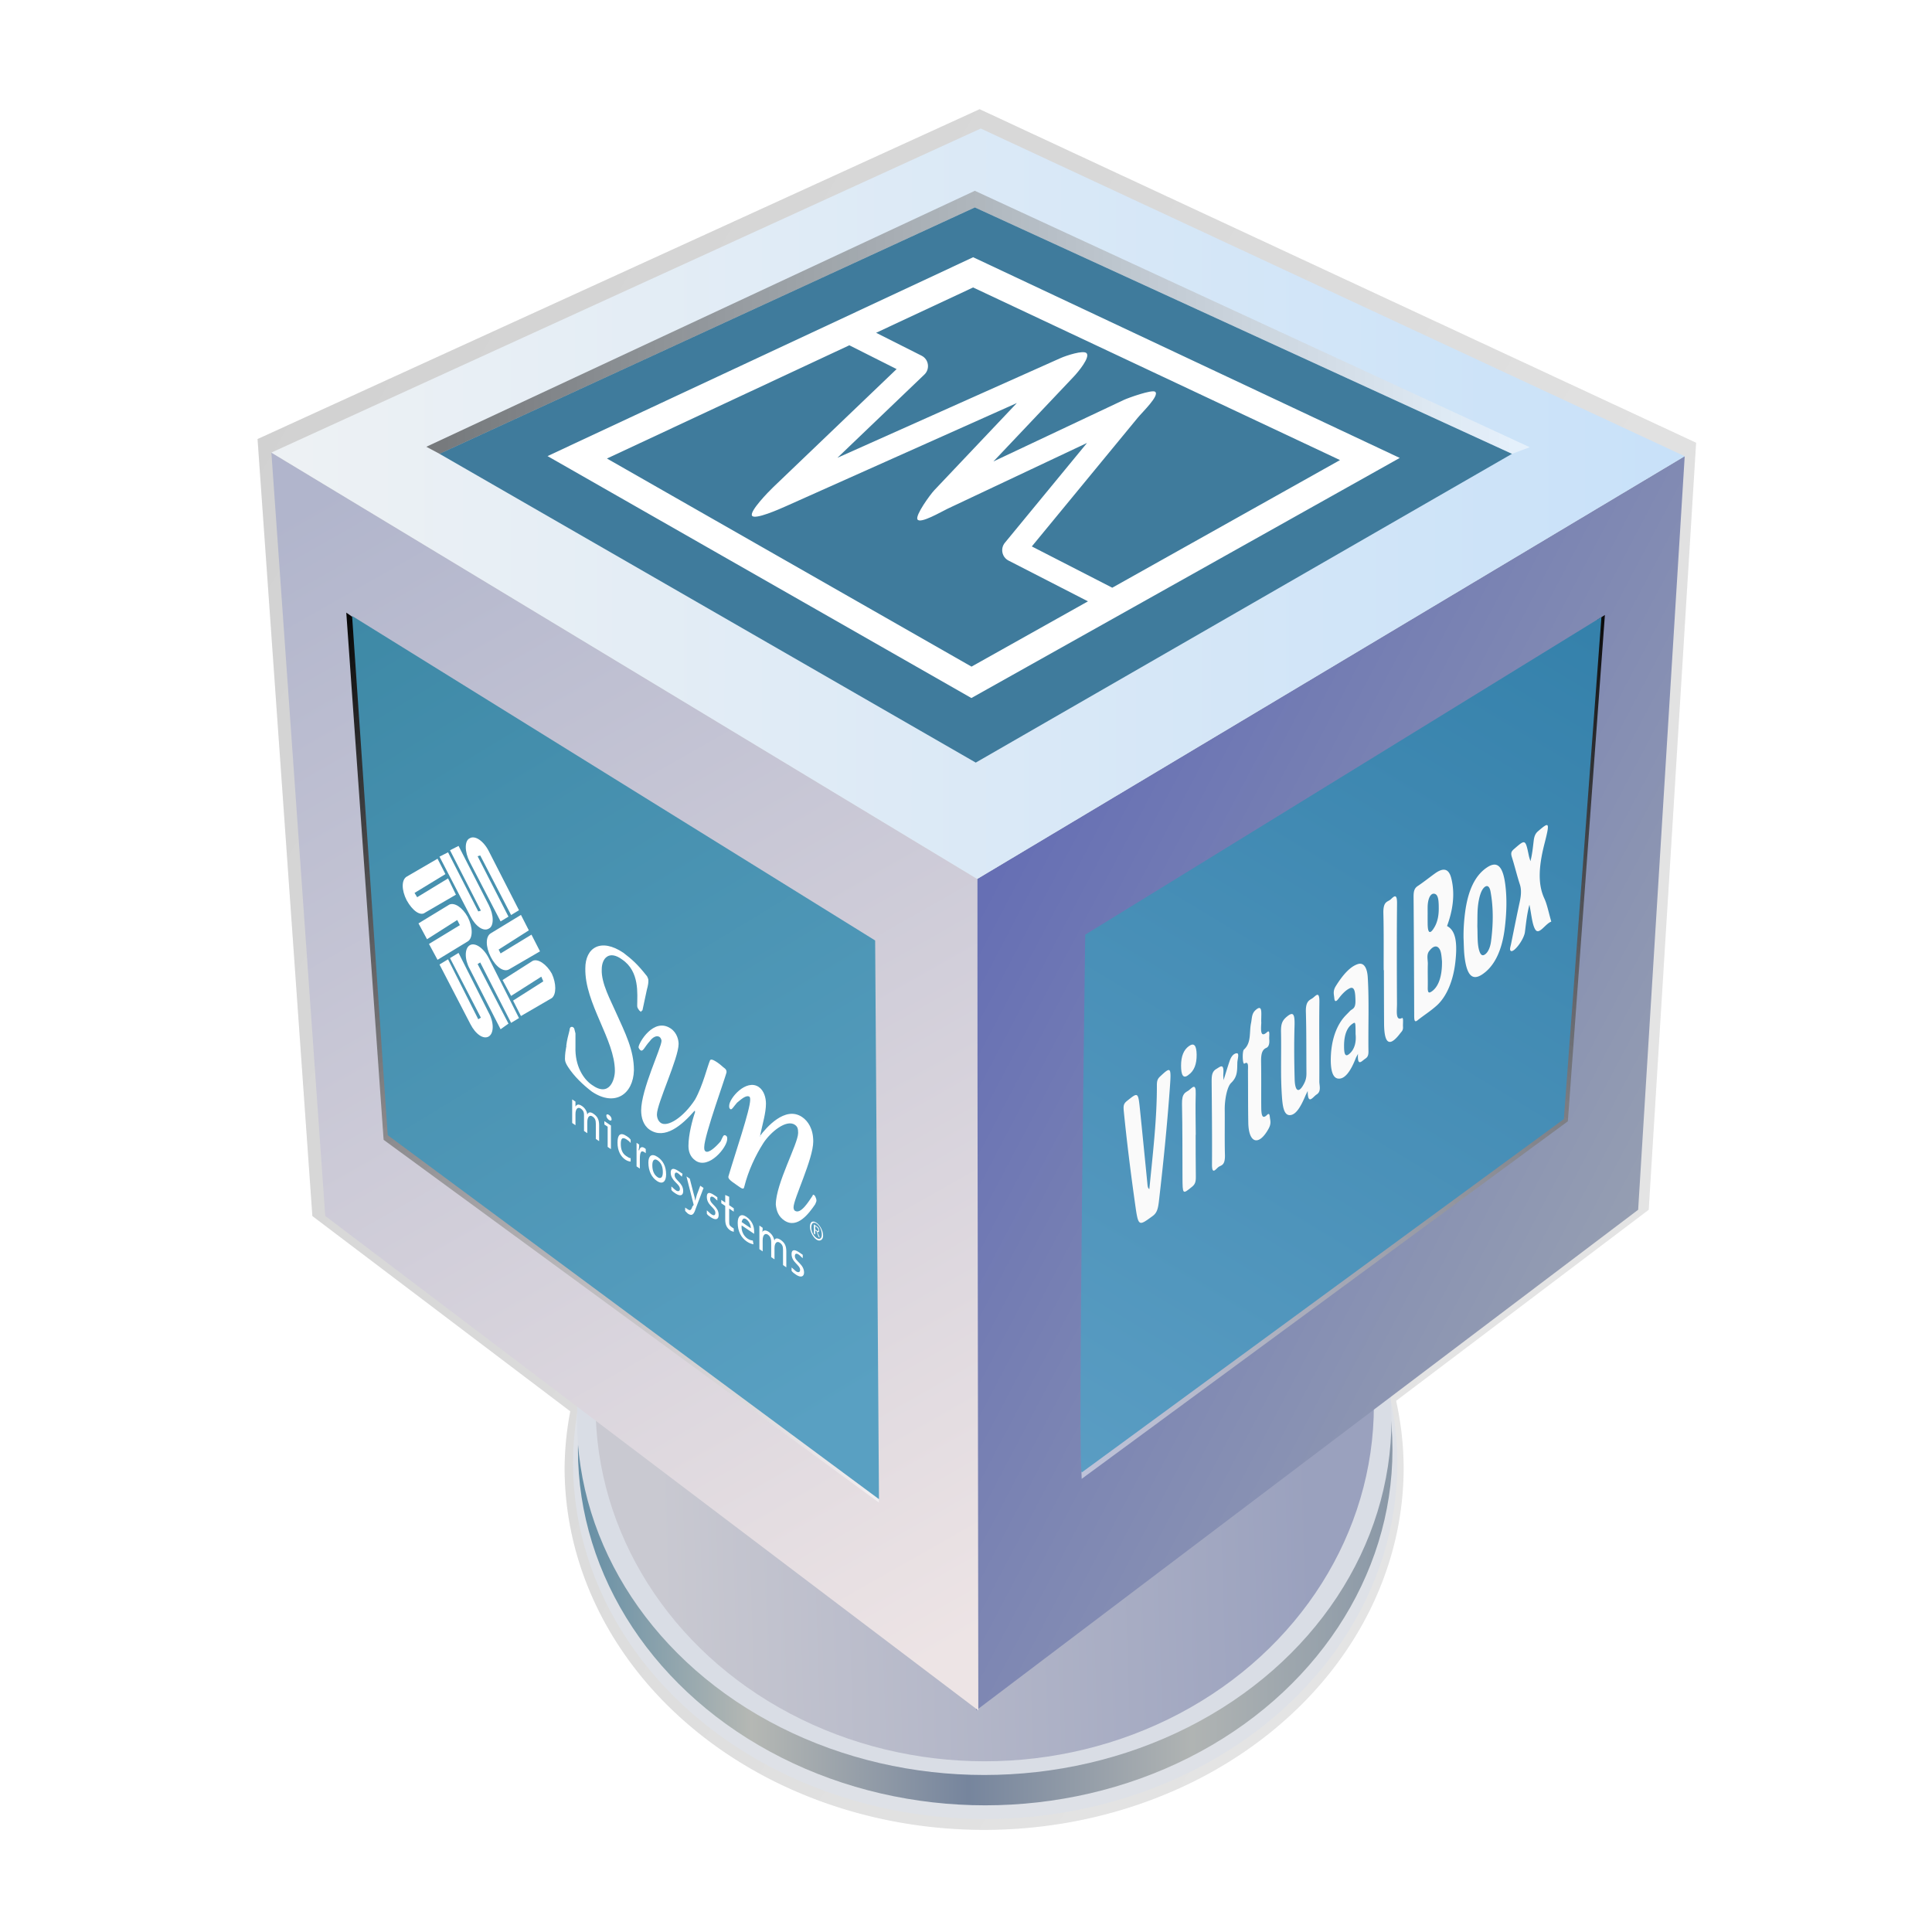 <?xml version="1.0" encoding="UTF-8" standalone="no"?>
<svg
   xmlns:dc="http://purl.org/dc/elements/1.1/"
   xmlns:cc="http://creativecommons.org/ns#"
   xmlns:rdf="http://www.w3.org/1999/02/22-rdf-syntax-ns#"
   xmlns:svg="http://www.w3.org/2000/svg"
   xmlns="http://www.w3.org/2000/svg"
   xmlns:xlink="http://www.w3.org/1999/xlink"
   xmlns:sodipodi="http://sodipodi.sourceforge.net/DTD/sodipodi-0.dtd"
   xmlns:inkscape="http://www.inkscape.org/namespaces/inkscape"
   viewBox="0 0 256 256"
   version="1.1"
   id="svg5"
   sodipodi:docname="Virtualbox.svg"
   width="256"
   height="256"
   inkscape:version="0.92.3 (2405546, 2018-03-11)">
  <defs
     id="defs9">
    <linearGradient
       inkscape:collect="always"
       id="linearGradient924">
      <stop
         style="stop-color:#000000;stop-opacity:1;"
         offset="0"
         id="stop920" />
      <stop
         style="stop-color:#000000;stop-opacity:0;"
         offset="1"
         id="stop922" />
    </linearGradient>
    <linearGradient
       inkscape:collect="always"
       id="linearGradient2382">
      <stop
         style="stop-color:#030303;stop-opacity:1"
         offset="0"
         id="stop2378" />
      <stop
         style="stop-color:#ffffff;stop-opacity:0.5"
         offset="1"
         id="stop2380" />
    </linearGradient>
    <linearGradient
       id="linearGradient1728"
       inkscape:collect="always">
      <stop
         id="stop1724"
         offset="0"
         style="stop-color:#030303;stop-opacity:1" />
      <stop
         id="stop1726"
         offset="1"
         style="stop-color:#ffffff;stop-opacity:1" />
    </linearGradient>
    <linearGradient
       inkscape:collect="always"
       id="linearGradient1578">
      <stop
         style="stop-color:#666fb4;stop-opacity:1"
         offset="0"
         id="stop1574" />
      <stop
         style="stop-color:#959eb2;stop-opacity:1"
         offset="1"
         id="stop1576" />
    </linearGradient>
    <linearGradient
       id="linearGradient2946"
       inkscape:collect="always">
      <stop
         id="stop2942"
         offset="0"
         style="stop-color:#e6ecf2;stop-opacity:1" />
      <stop
         style="stop-color:#f1f4f7;stop-opacity:1"
         offset="0.324"
         id="stop2948" />
      <stop
         id="stop2952"
         offset="0.491"
         style="stop-color:#f1f4f7;stop-opacity:1" />
      <stop
         id="stop2950"
         offset="0.707"
         style="stop-color:#f2f4f7;stop-opacity:1" />
      <stop
         id="stop2944"
         offset="1"
         style="stop-color:#e7ecf3;stop-opacity:1" />
    </linearGradient>
    <linearGradient
       inkscape:collect="always"
       id="linearGradient2931">
      <stop
         style="stop-color:#edf2f7;stop-opacity:1"
         offset="0"
         id="stop2927" />
      <stop
         style="stop-color:#cbd4e0;stop-opacity:1"
         offset="1"
         id="stop2929" />
    </linearGradient>
    <linearGradient
       inkscape:collect="always"
       id="linearGradient2919">
      <stop
         style="stop-color:#edf1f4;stop-opacity:1"
         offset="0"
         id="stop2915" />
      <stop
         style="stop-color:#c8e1f9;stop-opacity:1"
         offset="1"
         id="stop2917" />
    </linearGradient>
    <linearGradient
       inkscape:collect="always"
       id="linearGradient2876">
      <stop
         style="stop-color:#5a9dc3;stop-opacity:1"
         offset="0"
         id="stop2872" />
      <stop
         style="stop-color:#3581ab;stop-opacity:1"
         offset="1"
         id="stop2874" />
    </linearGradient>
    <linearGradient
       inkscape:collect="always"
       id="linearGradient2864">
      <stop
         style="stop-color:#030303;stop-opacity:1;"
         offset="0"
         id="stop2860" />
      <stop
         style="stop-color:#ffffff;stop-opacity:0.94"
         offset="1"
         id="stop2862" />
    </linearGradient>
    <linearGradient
       inkscape:collect="always"
       id="linearGradient2849">
      <stop
         style="stop-color:#b1b5cc;stop-opacity:1"
         offset="0"
         id="stop2845" />
      <stop
         style="stop-color:#ede4e5;stop-opacity:1"
         offset="1"
         id="stop2847" />
    </linearGradient>
    <linearGradient
       inkscape:collect="always"
       id="linearGradient2841">
      <stop
         style="stop-color:#3e89a6;stop-opacity:1"
         offset="0"
         id="stop2837" />
      <stop
         style="stop-color:#59a0c2;stop-opacity:1"
         offset="1"
         id="stop2839" />
    </linearGradient>
    <linearGradient
       inkscape:collect="always"
       id="linearGradient2833">
      <stop
         style="stop-color:#ffffff;stop-opacity:1"
         offset="0"
         id="stop2829" />
      <stop
         style="stop-color:#ccd5e1;stop-opacity:1"
         offset="1"
         id="stop2831" />
    </linearGradient>
    <linearGradient
       inkscape:collect="always"
       id="linearGradient2776">
      <stop
         style="stop-color:#c9c9d1;stop-opacity:1"
         offset="0"
         id="stop2772" />
      <stop
         style="stop-color:#9aa1be;stop-opacity:1"
         offset="1"
         id="stop2774" />
    </linearGradient>
    <linearGradient
       inkscape:collect="always"
       id="linearGradient2762">
      <stop
         style="stop-color:#648ea5;stop-opacity:1;"
         offset="0"
         id="stop2758" />
      <stop
         id="stop2766"
         offset="0.213"
         style="stop-color:#b5b8b4;stop-opacity:1" />
      <stop
         style="stop-color:#76859d;stop-opacity:1"
         offset="0.479"
         id="stop2768" />
      <stop
         id="stop2770"
         offset="0.754"
         style="stop-color:#b0b4b3;stop-opacity:1" />
      <stop
         style="stop-color:#8a98a7;stop-opacity:1"
         offset="1"
         id="stop2760" />
    </linearGradient>
    <linearGradient
       inkscape:collect="always"
       xlink:href="#linearGradient2762"
       id="linearGradient2764"
       x1="83.31"
       y1="170.782"
       x2="181.422"
       y2="170.782"
       gradientUnits="userSpaceOnUse"
       gradientTransform="matrix(1.1,0,0,1.1,-15.065,4.214)" />
    <linearGradient
       inkscape:collect="always"
       xlink:href="#linearGradient2776"
       id="linearGradient2778"
       x1="93.403"
       y1="189.391"
       x2="171.824"
       y2="186.939"
       gradientUnits="userSpaceOnUse"
       gradientTransform="matrix(1.1,0,0,1.1,-15.065,4.214)" />
    <linearGradient
       inkscape:collect="always"
       xlink:href="#linearGradient2833"
       id="linearGradient2835"
       x1="130.675"
       y1="66.221"
       x2="131.536"
       y2="202.194"
       gradientUnits="userSpaceOnUse" />
    <linearGradient
       inkscape:collect="always"
       xlink:href="#linearGradient2841"
       id="linearGradient2843"
       x1="56.105"
       y1="70.362"
       x2="114.357"
       y2="166.477"
       gradientUnits="userSpaceOnUse"
       gradientTransform="matrix(1.1,0,0,1.1,-15.065,4.214)" />
    <linearGradient
       inkscape:collect="always"
       xlink:href="#linearGradient2849"
       id="linearGradient2851"
       x1="49.368"
       y1="57.664"
       x2="127.551"
       y2="195.321"
       gradientUnits="userSpaceOnUse"
       gradientTransform="matrix(1.1,0,0,1.1,-15.065,4.214)" />
    <linearGradient
       inkscape:collect="always"
       xlink:href="#linearGradient2864"
       id="linearGradient2866"
       x1="50.28"
       y1="64.077"
       x2="103.932"
       y2="148.389"
       gradientUnits="userSpaceOnUse" />
    <linearGradient
       inkscape:collect="always"
       xlink:href="#linearGradient2864"
       id="linearGradient2870"
       gradientUnits="userSpaceOnUse"
       x1="50.28"
       y1="64.077"
       x2="103.932"
       y2="148.389"
       gradientTransform="matrix(-1.004,0,0,1.004,264.77,1.315)" />
    <linearGradient
       inkscape:collect="always"
       xlink:href="#linearGradient2876"
       id="linearGradient2878"
       x1="142.741"
       y1="173.4"
       x2="203.948"
       y2="71.899"
       gradientUnits="userSpaceOnUse"
       gradientTransform="matrix(1.105,0,0,1.105,-15.705,3.421)" />
    <linearGradient
       inkscape:collect="always"
       xlink:href="#linearGradient2864"
       id="linearGradient2913"
       x1="66.635"
       y1="36.549"
       x2="195.821"
       y2="36.549"
       gradientUnits="userSpaceOnUse"
       gradientTransform="matrix(1.1,0,0,1.1,-15.065,2.014)" />
    <linearGradient
       inkscape:collect="always"
       xlink:href="#linearGradient2919"
       id="linearGradient2921"
       x1="49.145"
       y1="50.428"
       x2="215.885"
       y2="50.461"
       gradientUnits="userSpaceOnUse"
       gradientTransform="matrix(1.1,0,0,1.1,-15.065,4.214)" />
    <linearGradient
       inkscape:collect="always"
       xlink:href="#linearGradient2931"
       id="linearGradient2933"
       x1="131.471"
       y1="10.367"
       x2="131.837"
       y2="206.479"
       gradientUnits="userSpaceOnUse"
       gradientTransform="matrix(0.991,0,0,0.977,1.347,2.129)" />
    <linearGradient
       inkscape:collect="always"
       xlink:href="#linearGradient2946"
       id="linearGradient2939"
       gradientUnits="userSpaceOnUse"
       x1="51.206"
       y1="54.126"
       x2="215.29"
       y2="53.175" />
    <linearGradient
       inkscape:collect="always"
       xlink:href="#linearGradient1578"
       id="linearGradient1580"
       x1="132.908"
       y1="102.898"
       x2="211.015"
       y2="144.166"
       gradientUnits="userSpaceOnUse" />
    <linearGradient
       inkscape:collect="always"
       xlink:href="#linearGradient1728"
       id="linearGradient1730"
       gradientUnits="userSpaceOnUse"
       x1="207.567"
       y1="74.923"
       x2="150.531"
       y2="170.787"
       gradientTransform="translate(8.535,1.951)" />
    <linearGradient
       inkscape:collect="always"
       xlink:href="#linearGradient2864"
       id="linearGradient1734"
       gradientUnits="userSpaceOnUse"
       x1="50.28"
       y1="64.077"
       x2="103.932"
       y2="148.389"
       gradientTransform="matrix(-1,0,0,1,264.432,1.003)" />
    <linearGradient
       inkscape:collect="always"
       xlink:href="#linearGradient1578"
       id="linearGradient2362"
       gradientUnits="userSpaceOnUse"
       x1="132.908"
       y1="102.898"
       x2="209.931"
       y2="143.516"
       gradientTransform="matrix(1.1,0,0,1.1,-15.065,4.214)" />
    <linearGradient
       inkscape:collect="always"
       xlink:href="#linearGradient2382"
       id="linearGradient2376"
       x1="207.495"
       y1="67.665"
       x2="144.246"
       y2="174.348"
       gradientUnits="userSpaceOnUse"
       gradientTransform="matrix(1.1,0,0,1.1,-15.065,4.214)" />
    <linearGradient
       inkscape:collect="always"
       xlink:href="#linearGradient2382"
       id="linearGradient2401"
       gradientUnits="userSpaceOnUse"
       x1="207.495"
       y1="67.665"
       x2="144.246"
       y2="174.348"
       gradientTransform="matrix(-1.113,0,0,1.113,276.22,4.996)" />
    <linearGradient
       inkscape:collect="always"
       xlink:href="#linearGradient924"
       id="linearGradient926"
       x1="34.433"
       y1="17.179"
       x2="224.744"
       y2="128.47"
       gradientUnits="userSpaceOnUse" />
    <filter
       inkscape:collect="always"
       style="color-interpolation-filters:sRGB"
       id="filter956"
       x="-0.053"
       width="1.105"
       y="-0.044"
       height="1.088">
      <feGaussianBlur
         inkscape:collect="always"
         stdDeviation="4.186"
         id="feGaussianBlur958" />
    </filter>
    <filter
       inkscape:collect="always"
       style="color-interpolation-filters:sRGB"
       id="filter966"
       x="-0.013"
       width="1.026"
       y="-0.011"
       height="1.022">
      <feGaussianBlur
         inkscape:collect="always"
         stdDeviation="1.047"
         id="feGaussianBlur968" />
    </filter>
  </defs>
  <sodipodi:namedview
     pagecolor="#ffffff"
     bordercolor="#666666"
     borderopacity="1"
     objecttolerance="10"
     gridtolerance="10"
     guidetolerance="10"
     inkscape:pageopacity="0"
     inkscape:pageshadow="2"
     inkscape:window-width="1920"
     inkscape:window-height="1009"
     id="namedview7"
     showgrid="false"
     inkscape:zoom="3.2617188"
     inkscape:cx="128"
     inkscape:cy="140.26347"
     inkscape:window-x="0"
     inkscape:window-y="34"
     inkscape:window-maximized="1"
     inkscape:current-layer="svg5"
     inkscape:measure-start="0,0"
     inkscape:measure-end="0,0" />
  <path
     inkscape:connector-curvature="0"
     id="path960"
     d="M 129.805,14.47 34.126,58.176 41.39,161.131 75.564,187.007 a 55.588,47.972 0 0 0 -0.751,7.491 55.588,47.972 0 0 0 55.589,47.972 55.588,47.972 0 0 0 55.589,-47.972 55.588,47.972 0 0 0 -0.998,-8.882 l 33.472,-25.315 6.28,-101.635 z"
     style="opacity:0.1;fill:#000000;fill-opacity:1;stroke:none;stroke-width:3.192;stroke-linecap:square;stroke-linejoin:round;stroke-miterlimit:4;stroke-dasharray:none;stroke-dashoffset:0;stroke-opacity:1;filter:url(#filter966)" />
  <path
     inkscape:connector-curvature="0"
     id="path918"
     d="M 129.805,14.47 34.126,58.176 41.39,161.131 75.564,187.007 a 55.588,47.972 0 0 0 -0.751,7.491 55.588,47.972 0 0 0 55.589,47.972 55.588,47.972 0 0 0 55.589,-47.972 55.588,47.972 0 0 0 -0.998,-8.882 l 33.472,-25.315 6.28,-101.635 z"
     style="opacity:0.3;fill:url(#linearGradient926);fill-opacity:1;stroke:none;stroke-width:3.192;stroke-linecap:square;stroke-linejoin:round;stroke-miterlimit:4;stroke-dasharray:none;stroke-dashoffset:0;stroke-opacity:1;filter:url(#filter956)" />
  <path
     style="opacity:0.1;fill:#000000;fill-opacity:1;stroke:none;stroke-width:3.192;stroke-linecap:square;stroke-linejoin:round;stroke-miterlimit:4;stroke-dasharray:none;stroke-dashoffset:0;stroke-opacity:1"
     d="M 129.805,14.47 34.126,58.176 41.39,161.131 75.564,187.007 a 55.588,47.972 0 0 0 -0.751,7.491 55.588,47.972 0 0 0 55.589,47.972 55.588,47.972 0 0 0 55.589,-47.972 55.588,47.972 0 0 0 -0.998,-8.882 l 33.472,-25.315 6.28,-101.635 z"
     id="ellipse909"
     inkscape:connector-curvature="0" />
  <ellipse
     ry="47.131"
     rx="54.613"
     cy="193.899"
     cx="130.545"
     id="ellipse2756"
     style="opacity:1;fill:#dee1e7;fill-opacity:1;stroke:none;stroke-width:3.136;stroke-linecap:square;stroke-linejoin:round;stroke-miterlimit:4;stroke-dasharray:none;stroke-dashoffset:0;stroke-opacity:1" />
  <ellipse
     style="opacity:1;fill:url(#linearGradient2764);fill-opacity:1;stroke:none;stroke-width:3.118;stroke-linecap:square;stroke-linejoin:round;stroke-miterlimit:4;stroke-dasharray:none;stroke-dashoffset:0;stroke-opacity:1"
     id="ellipse2754"
     cx="130.545"
     cy="192.084"
     rx="53.964"
     ry="47.131" />
  <ellipse
     ry="47.131"
     rx="53.964"
     cy="188.064"
     cx="130.415"
     id="ellipse2752"
     style="opacity:1;fill:#d9dde5;fill-opacity:1;stroke:none;stroke-width:3.118;stroke-linecap:square;stroke-linejoin:round;stroke-miterlimit:4;stroke-dasharray:none;stroke-dashoffset:0;stroke-opacity:1" />
  <ellipse
     style="opacity:1;fill:url(#linearGradient2778);fill-opacity:1;stroke:none;stroke-width:3.048;stroke-linecap:square;stroke-linejoin:round;stroke-miterlimit:4;stroke-dasharray:none;stroke-dashoffset:0;stroke-opacity:1"
     id="path2750"
     cx="130.48"
     cy="186.248"
     rx="51.565"
     ry="47.131" />
  <path
     style="opacity:0.3;fill:#000000;fill-opacity:1;stroke:none;stroke-width:3.08;stroke-linecap:square;stroke-linejoin:round;stroke-miterlimit:4;stroke-dasharray:none;stroke-dashoffset:0;stroke-opacity:1"
     d="m 51.386,59.571 80,-35.752 80,35.752 -80,47.473 z"
     id="rect2672"
     inkscape:connector-curvature="0"
     sodipodi:nodetypes="ccccc" />
  <path
     sodipodi:nodetypes="cccc"
     inkscape:connector-curvature="0"
     id="path2727"
     d="m 129.49,116.466 -0.143,110.173 87.717,-66.338 6.168,-99.851"
     style="fill:url(#linearGradient2362);fill-opacity:1;stroke:none;stroke-width:1.1px;stroke-linecap:butt;stroke-linejoin:miter;stroke-opacity:1" />
  <path
     style="fill:url(#linearGradient2851);fill-opacity:1;stroke:none;stroke-width:1.1px;stroke-linecap:butt;stroke-linejoin:miter;stroke-opacity:1"
     d="m 129.49,116.466 0.143,110.173 -86.536,-65.52 -7.137,-101.149"
     id="path2725"
     inkscape:connector-curvature="0"
     sodipodi:nodetypes="cccc" />
  <path
     style="fill:url(#linearGradient2921);fill-opacity:1;stroke:none;stroke-width:1.1px;stroke-linecap:butt;stroke-linejoin:miter;stroke-opacity:1"
     d="m 129.958,17.03 93.273,43.42 c 0,0 -93.742,56.016 -93.742,56.016 L 35.959,59.969"
     id="path2729"
     inkscape:connector-curvature="0"
     sodipodi:nodetypes="cccc" />
  <path
     style="opacity:1;fill:#3f7b9c;fill-opacity:1;stroke:none;stroke-width:3.08;stroke-linecap:square;stroke-linejoin:round;stroke-miterlimit:4;stroke-dasharray:none;stroke-dashoffset:0;stroke-opacity:1"
     d="m 58.237,60.133 70.937,-32.651 71.176,32.651 -71.057,40.915 z"
     id="rect2672-3"
     inkscape:connector-curvature="0"
     sodipodi:nodetypes="ccccc" />
  <path
     style="color:#000000;font-style:normal;font-variant:normal;font-weight:normal;font-stretch:normal;font-size:medium;line-height:normal;font-family:sans-serif;font-variant-ligatures:normal;font-variant-position:normal;font-variant-caps:normal;font-variant-numeric:normal;font-variant-alternates:normal;font-feature-settings:normal;text-indent:0;text-align:start;text-decoration:none;text-decoration-line:none;text-decoration-style:solid;text-decoration-color:#000000;letter-spacing:normal;word-spacing:normal;text-transform:none;writing-mode:lr-tb;direction:ltr;text-orientation:mixed;dominant-baseline:auto;baseline-shift:baseline;text-anchor:start;white-space:normal;shape-padding:0;clip-rule:nonzero;display:inline;overflow:visible;visibility:visible;opacity:1;isolation:auto;mix-blend-mode:normal;color-interpolation:sRGB;color-interpolation-filters:linearRGB;solid-color:#000000;solid-opacity:1;vector-effect:none;fill:#ffffff;fill-opacity:1;fill-rule:nonzero;stroke:none;stroke-width:3.616;stroke-linecap:butt;stroke-linejoin:miter;stroke-miterlimit:4;stroke-dasharray:none;stroke-dashoffset:0;stroke-opacity:1;color-rendering:auto;image-rendering:auto;shape-rendering:auto;text-rendering:auto;enable-background:accumulate"
     d="m 128.949,34.085 -56.399,26.35 3.049,1.74 53.115,30.318 56.759,-31.814 z m -0.007,4.005 48.616,22.873 -30.177,16.913 -0.256,-0.131 -10.404,-5.339 14.025,-17.04 c 0.625,-0.765 2.944,-2.969 2.316,-3.457 -0.41,-0.318 -3.556,0.808 -4.139,1.081 l -17.285,8.154 10.632,-11.23 c 0.629,-0.666 2.194,-2.56 1.71,-3.109 -0.403,-0.457 -2.741,0.329 -3.435,0.638 L 110.964,60.659 122.488,49.628 c 0.769,-0.735 0.579,-2.017 -0.369,-2.494 l -6.03,-3.038 z m -16.4,7.662 0.139,0.071 6.124,3.083 -16.357,15.656 c -0.621,0.595 -3.172,3.208 -2.796,3.777 0.377,0.57 3.683,-0.903 4.467,-1.253 l 30.619,-13.682 -10.935,11.548 c -0.542,0.572 -2.551,3.332 -2.233,3.874 0.368,0.626 3.166,-1.028 3.988,-1.416 l 18.477,-8.717 -10.886,13.229 c -0.625,0.759 -0.39,1.906 0.482,2.355 l 10.53,5.404 -15.432,8.65 L 80.424,60.757 Z"
     id="path2652"
     inkscape:connector-curvature="0" />
  <path
     style="opacity:0.5;fill:url(#linearGradient2913);fill-opacity:1;stroke:none;stroke-width:3.08;stroke-linecap:square;stroke-linejoin:round;stroke-miterlimit:4;stroke-dasharray:none;stroke-dashoffset:0;stroke-opacity:1"
     d="m 129.174,25.282 -72.682,33.916 1.745,0.936 70.937,-32.651 71.176,32.651 2.347,-0.876 z"
     id="rect2672-3-6"
     inkscape:connector-curvature="0"
     sodipodi:nodetypes="ccccccc" />
  <path
     style="color:#000000;font-style:normal;font-variant:normal;font-weight:normal;font-stretch:normal;font-size:medium;line-height:normal;font-family:sans-serif;font-variant-ligatures:normal;font-variant-position:normal;font-variant-caps:normal;font-variant-numeric:normal;font-variant-alternates:normal;font-feature-settings:normal;text-indent:0;text-align:start;text-decoration:none;text-decoration-line:none;text-decoration-style:solid;text-decoration-color:#000000;letter-spacing:normal;word-spacing:normal;text-transform:none;writing-mode:lr-tb;direction:ltr;text-orientation:mixed;dominant-baseline:auto;baseline-shift:baseline;text-anchor:start;white-space:normal;shape-padding:0;clip-rule:nonzero;display:inline;overflow:visible;visibility:visible;opacity:1;isolation:auto;mix-blend-mode:normal;color-interpolation:sRGB;color-interpolation-filters:linearRGB;solid-color:#000000;solid-opacity:1;vector-effect:none;fill:url(#linearGradient2376);fill-opacity:1;fill-rule:nonzero;stroke:none;stroke-width:1.1px;stroke-linecap:butt;stroke-linejoin:miter;stroke-miterlimit:4;stroke-dasharray:none;stroke-dashoffset:0;stroke-opacity:1;color-rendering:auto;image-rendering:auto;shape-rendering:auto;text-rendering:auto;enable-background:accumulate"
     d="m 211.65,82.135 -4.961,65.86 -63.395,47.009 0.035,0.952 64.419,-47.377 4.908,-67.093 z"
     id="path2366"
     inkscape:connector-curvature="0"
     sodipodi:nodetypes="ccccccc" />
  <path
     style="fill:url(#linearGradient2878);fill-opacity:1;stroke:none;stroke-width:1.105px;stroke-linecap:butt;stroke-linejoin:miter;stroke-opacity:1"
     d="m 143.8,123.849 68.397,-42.084 -4.979,66.522 -63.876,46.818 c -0.563,0.413 0.458,-70.41 0.458,-71.257 z"
     id="path2717"
     inkscape:connector-curvature="0"
     sodipodi:nodetypes="cccsc" />
  <path
     sodipodi:nodetypes="ccccccc"
     inkscape:connector-curvature="0"
     id="path2395"
     d="m 47.137,82.048 4.765,68.392 64.531,47.754 0.024,0.904 L 50.831,151.031 45.884,81.175 Z"
     style="color:#000000;font-style:normal;font-variant:normal;font-weight:normal;font-stretch:normal;font-size:medium;line-height:normal;font-family:sans-serif;font-variant-ligatures:normal;font-variant-position:normal;font-variant-caps:normal;font-variant-numeric:normal;font-variant-alternates:normal;font-feature-settings:normal;text-indent:0;text-align:start;text-decoration:none;text-decoration-line:none;text-decoration-style:solid;text-decoration-color:#000000;letter-spacing:normal;word-spacing:normal;text-transform:none;writing-mode:lr-tb;direction:ltr;text-orientation:mixed;dominant-baseline:auto;baseline-shift:baseline;text-anchor:start;white-space:normal;shape-padding:0;clip-rule:nonzero;display:inline;overflow:visible;visibility:visible;opacity:1;isolation:auto;mix-blend-mode:normal;color-interpolation:sRGB;color-interpolation-filters:linearRGB;solid-color:#000000;solid-opacity:1;vector-effect:none;fill:url(#linearGradient2401);fill-opacity:1;fill-rule:nonzero;stroke:none;stroke-width:1.113px;stroke-linecap:butt;stroke-linejoin:miter;stroke-miterlimit:4;stroke-dasharray:none;stroke-dashoffset:0;stroke-opacity:1;color-rendering:auto;image-rendering:auto;shape-rendering:auto;text-rendering:auto;enable-background:accumulate" />
  <path
     style="fill:url(#linearGradient2843);fill-opacity:1;stroke:none;stroke-width:1.1px;stroke-linecap:butt;stroke-linejoin:miter;stroke-opacity:1"
     d="m 46.654,81.616 4.722,68.802 65.092,48.228 -0.506,-74.029 z"
     id="path2677"
     inkscape:connector-curvature="0" />
  <g
     id="g1514"
     transform="matrix(0.046,-0.034,2.9201845e-4,0.086,130.898,150.996)"
     style="fill:#fafafa;fill-opacity:1">
    <path
       id="path2"
       d="m 1321.502,193.503 c 1.913,-2.256 3.87,-4.388 5.62,-6.684 15.063,-19.51 15.306,-41.453 6.664,-62.658 -8.217,-20.228 -27.289,-25.116 -47.518,-25.255 -16.158,-0.119 -32.313,0.398 -48.434,-0.238 -9.279,-0.359 -12.35,2.532 -12.27,12.088 0.557,61.004 0.599,122.006 0.618,183.008 0,6.864 0.736,11.353 9.415,11.075 18.53,-0.618 37.165,0.677 55.576,-0.918 28.445,-2.475 47.438,-19.33 53.642,-45.005 7.186,-29.704 0.225,-49.534 -23.313,-65.413 z m -55.738,-39.817 h 0.078 c 0,-3.591 -0.041,-7.163 0.021,-10.751 0.198,-14.084 9.134,-19.549 21.185,-12.569 10.271,5.965 10.753,16.239 10.753,26.714 0,10.372 -3.271,19.091 -12.688,23.917 -12.589,6.443 -19.213,1.737 -19.332,-12.967 -0.058,-4.788 -0.017,-9.557 -0.017,-14.344 z m 9.634,122.823 c -7.617,-0.438 -10.295,-3.032 -9.956,-10.652 0.541,-11.849 -0.359,-23.758 0.419,-35.59 0.439,-6.383 -4.449,-16.099 3.948,-18.631 10.193,-3.112 21.246,-1.456 29.225,7.898 5.768,6.762 6.363,15.08 7.541,22.543 0.458,23.781 -10.852,35.63 -31.177,34.432 z M 463.487,259.58 c 10.417,-50.686 22.673,-99.969 22.65,-151.069 -0.002,-6.673 2.132,-9.018 9.098,-9.759 31.604,-3.363 32.816,-2.241 28.025,29.547 -8.167,54.194 -19.354,107.743 -32.434,160.97 -2.837,11.55 -6.513,15.53 -18.489,15.462 -40.647,-0.227 -40.89,0.292 -50.094,-39.229 -11.901,-51.107 -22.677,-102.44 -31.35,-154.225 -1.616,-9.653 -0.571,-12.287 9.625,-12.593 31.621,-0.945 31.753,-1.408 37.024,29.223 6.875,39.924 13.512,79.891 20.183,119.852 0.684,4.115 0.728,8.39 5.762,11.821 z m 1025.997,-62.386 c -6.563,-32.116 -22.858,-47.198 -52.464,-48.395 -34.151,-1.397 -55.118,13.228 -63.717,44.725 -3.331,12.149 -4.806,24.579 -4.567,37.244 0.778,9.496 0.719,19.13 2.476,28.448 6.084,32.155 21.981,47.196 50.209,48.514 34.851,1.617 57.432,-13.445 65.73,-44.944 5.707,-21.565 6.841,-43.53 2.333,-65.592 z m -41.807,69.86 c -2.216,7.861 -8.021,13.248 -17.178,13.146 -9.095,-0.098 -13.925,-5.706 -17.234,-13.305 -5.486,-12.509 -3.671,-25.896 -4.788,-38.921 0.802,-13.064 -0.799,-26.451 4.909,-38.838 3.45,-7.501 9.059,-13.246 17.754,-12.89 7.96,0.321 13.248,6.008 15.439,13.187 7.859,25.695 8.397,51.749 1.098,77.621 z m -528.186,21.637 c -4.017,2.814 -5.548,3.696 -6.858,4.834 -13.285,11.548 -27.816,18.997 -45.656,11.611 -16.833,-6.978 -19.956,-22.521 -21.732,-38.202 a 327.02,327.02 0 0 1 -2.079,-33.952 c -0.182,-21.52 0.883,-43.063 0.181,-64.556 -0.413,-12.739 2.814,-16.963 16.729,-17.653 18.479,-0.918 23.321,4.629 22.188,22.697 -1.718,27.392 -1.397,55.009 -0.168,82.451 0.919,20.531 13.32,26.794 27.95,16.601 6.809,-4.741 5.968,-11.009 5.932,-17.459 -0.173,-29.892 0.477,-59.823 -0.98,-89.652 -0.759,-15.505 7.75,-14.76 17.763,-13.921 9.411,0.789 21.818,-5.312 21.178,13.965 -1.348,40.609 -0.283,81.296 -0.988,121.934 -0.104,5.899 6.365,17.725 -8.051,16.815 -10.143,-0.637 -25.583,7.409 -25.409,-15.513 z m 173.639,-106.4 c -1.677,-16.316 -12.05,-27.89 -27.749,-31.52 -22.122,-5.146 -43.665,-0.858 -64.292,8.678 -9.017,4.169 -5.11,10.993 -4.287,16.816 1.016,7.42 6.86,7.28 12.368,5.524 10.41,-3.331 21.064,-4.727 31.777,-3.252 14.682,2.057 16.196,12.987 16.595,25.276 0.439,13.743 -9.416,8.756 -16.036,9.974 -7.582,1.378 -15.46,1.936 -22.683,4.407 -21.065,7.183 -31.161,23.58 -32.618,44.728 -1.135,16.736 3.354,32.794 19.852,40.814 19.549,9.496 37.023,3.592 52.064,-11.071 0.802,-0.798 1.955,-1.257 6.225,-3.909 -2.354,18.833 9.616,15.56 19.371,15.697 5.463,0.079 10.892,0.68 10.709,-7.718 -0.818,-38.136 2.652,-76.381 -1.296,-114.444 z m -54.92,96.672 c -12.367,0.302 -13.902,-8.597 -13.844,-18.373 0.119,-16.297 8.297,-24.777 23.779,-24.338 9.377,0.262 9.377,0.262 9.434,19.372 2.394,13.507 -3.212,22.941 -19.369,23.339 z m 523.471,-90.431 c 5.493,-9.162 7.222,-18.563 9.579,-27.753 1.665,-6.495 5.189,-9.211 12.567,-9.669 32.686,-2.032 34.845,-1.061 18.111,26.979 -17.359,29.096 -18.955,55.098 -0.587,83.64 7.909,12.285 12.312,26.825 19.643,43.361 -17.217,-3.624 -35.414,7.523 -46.187,-6.188 -9.027,-11.483 -10.935,-28.564 -16.499,-44.635 -7.409,12.15 -9.817,24.703 -13.135,36.951 -2.898,10.704 -33.423,19.907 -41.32,12.436 -3.443,-3.255 -0.237,-6.46 1.154,-9.508 8.416,-18.391 16.511,-36.948 25.442,-55.087 4.563,-9.27 5.219,-17.428 0.536,-27.022 -8.08,-16.556 -14.531,-33.907 -22.449,-50.552 -4.031,-8.481 -1.439,-9.776 6.739,-10.324 32.153,-2.147 32.112,-2.385 42.046,27.422 1.07,3.193 2.703,6.198 4.36,9.949 z M 786.78,131.298 c -1.42,10.916 -2.713,22.519 16.564,20.779 9.501,-0.858 5.357,8.538 6.145,13.691 0.955,6.277 -0.97,10.901 -8.48,9.636 -13.873,-2.336 -15.445,5.209 -15.165,16.535 0.559,22.666 -0.212,45.362 -0.03,68.044 0.084,10.641 1.262,21.361 16.412,19.286 8.459,-1.159 7.519,5.136 8.995,9.966 1.764,5.774 1.295,9.702 -4.833,13.153 -27.994,15.771 -57.134,-0.118 -57.97,-32.495 -0.68,-26.248 -0.17,-52.529 -0.418,-78.791 -0.067,-7.11 3.011,-15.746 -10.038,-16.334 -5.687,-0.252 -6.698,-21.728 -1.248,-22.18 21.974,-1.829 15.026,-20.955 20.469,-32.34 3.122,-6.539 1.483,-14.125 13.19,-15.099 22.732,-1.884 15.077,13.68 16.407,26.149 z m 352.15,58.137 c 0,-29.278 0.869,-58.594 -0.302,-87.828 -0.79,-19.687 12.71,-12.142 21.618,-13.176 9.784,-1.133 18.13,-1.866 17.736,13.603 -1.3,51.366 -1.306,102.771 -1.143,154.158 0.035,10.694 -4.994,24.837 14.06,27.469 5.276,0.73 2.336,9.444 3.013,14.493 0.809,6.047 -4.041,5.771 -8.031,7.002 -30.724,9.485 -46.139,-1.422 -46.315,-33.256 -0.151,-27.488 -0.03,-54.976 -0.03,-82.464 z m -461.202,-12.99 c 7.201,-9.239 12.204,-16.315 17.901,-22.779 5.469,-6.202 13.441,-5.985 20.049,-3.666 8.729,3.064 2.126,10.129 1.847,15.333 -0.621,11.723 0.682,21.84 -18.105,23.949 -11.509,1.296 -18.732,18.345 -18.555,33.555 0.271,23.322 -0.822,46.683 0.135,69.968 0.734,17.818 -11.729,10.936 -19.512,11.382 -7.734,0.441 -18.073,4.701 -17.765,-11.306 0.803,-41.851 0.241,-83.729 -0.158,-125.596 -0.092,-9.935 -0.16,-17.398 13.712,-16.229 11.258,0.952 22.568,-0.908 19.854,16.189 -0.322,1.996 0.232,4.134 0.597,9.2 z"
       inkscape:connector-curvature="0"
       style="fill:#fafafa;fill-opacity:1" />
    <path
       id="path4"
       d="m 597.047,228.749 c 0,21.48 -0.331,42.973 0.164,64.441 0.195,8.542 -2.609,10.988 -11.157,11.309 -27.14,1.017 -27.124,1.427 -27.203,-25.654 -0.115,-37.594 0.569,-75.215 -0.697,-112.771 -0.596,-17.659 10.495,-13.491 19.808,-13.506 9.329,-0.015 20.854,-4.103 19.71,13.543 -1.348,20.8 -0.316,41.753 -0.316,62.637 z"
       inkscape:connector-curvature="0"
       style="fill:#fafafa;fill-opacity:1" />
    <path
       id="path6"
       d="m 577.049,128.514 c -15.667,0.674 -21.219,-8.651 -21.202,-22.412 0.017,-14.565 7.658,-21.441 22.495,-21.328 14.886,0.112 22.043,7.396 22.376,21.742 0.347,15.099 -7.672,22.352 -23.669,21.998 z"
       inkscape:connector-curvature="0"
       style="fill:#fafafa;fill-opacity:1" />
  </g>
  <g
     transform="matrix(0.092,0.062,0,0.118,-5.911,-32.858)"
     id="layer1"
     style="fill:#ffffff;fill-opacity:1">
    <g
       transform="matrix(2.567,0,0,2.567,638.973,819.793)"
       id="Ebene_x0020_1"
       style="fill:#ffffff;fill-opacity:1">
      <g
         id="_138485768"
         style="fill:#ffffff;fill-opacity:1">
        <path
           d="m 226.14,28.147 c -9.582,0 -20.27,15.479 -23.587,20.638 0,0.737 -0.369,0.369 0,0 1.474,-6.265 3.317,-11.793 3.317,-15.847 0,-2.58 -1.106,-5.16 -4.054,-5.16 -7.002,0 -16.584,13.636 -16.584,16.953 0,0.737 0,1.106 0.737,1.106 0.737,0 1.843,-2.211 3.685,-4.791 2.211,-2.58 5.16,-6.265 7.002,-6.265 0,0 0.369,0 0.369,1.106 0,4.422 -8.476,28.009 -12.162,39.803 -0.368,1.106 0.369,1.474 4.423,1.474 2.58,0 4.054,0.368 4.422,-1.474 2.211,-8.108 6.265,-16.953 10.688,-24.692 4.054,-7.002 12.899,-17.321 17.69,-17.321 1.474,0 1.843,0.737 1.843,2.58 0,4.791 -12.53,28.746 -12.53,37.96 0.369,2.58 1.474,4.423 4.791,4.423 7.371,0 14.005,-10.688 17.322,-16.216 0.368,-1.106 1.106,-1.843 0.368,-2.948 -0.368,-0.368 -0.368,-0.737 -1.106,-0.737 -0.369,0 -0.737,0.369 -0.737,0.737 -2.211,3.686 -6.634,11.793 -9.951,11.793 -0.368,0 -0.737,-0.368 -0.737,-1.106 0,-3.686 11.056,-26.904 11.056,-34.643 0,-5.528 -2.948,-7.371 -6.265,-7.371 m -91.767,17.69 c 0,0.368 0.737,0.737 1.106,0.737 1.474,0 2.211,-2.58 5.16,-6.634 1.843,-2.948 4.054,-4.791 5.528,-4.791 0.737,0 1.106,0.737 1.106,1.106 0,2.948 -11.425,27.272 -11.425,36.486 0,2.948 1.106,5.897 4.791,5.897 8.476,0 18.059,-11.425 25.061,-21.375 0.369,-0.368 0.369,-0.368 0.369,0.369 -1.474,4.054 -3.686,11.793 -3.686,16.584 0,2.211 0.737,4.423 4.054,4.423 7.371,0 17.69,-15.11 17.69,-18.796 0,-0.737 0,-1.106 -0.737,-1.106 -1.474,0 -1.843,1.843 -2.948,4.054 -2.58,3.685 -6.634,8.845 -8.476,8.845 -0.737,0 -0.737,-0.737 -0.737,-1.474 0,-5.16 12.53,-38.328 12.53,-39.434 0,-0.737 -0.369,-1.106 -1.474,-1.106 -0.737,0 -1.843,-0.369 -3.686,-0.369 -3.317,0 -3.685,0.737 -4.054,1.106 -1.474,3.317 -4.054,13.268 -8.476,21.744 -6.634,11.425 -15.479,20.27 -19.164,20.27 -1.474,0 -2.211,-1.106 -2.211,-2.58 0,-4.791 12.162,-30.957 12.162,-37.223 0,-1.474 -0.737,-4.422 -4.422,-4.422 -9.582,0 -18.059,15.847 -18.059,17.69 z m -29.852,-18.796 c -0.369,15.479 16.584,22.481 16.584,36.117 0,3.685 -2.948,13.268 -12.899,12.899 -4.791,0 -9.582,-3.317 -9.214,-11.793 v -5.897 c -0.368,-0.737 -0.368,-1.106 -0.737,-1.843 -0.369,0 -0.737,-0.368 -1.106,0 -1.106,0.369 -1.474,1.474 -1.474,2.211 -0.737,2.58 -1.474,5.16 -1.843,7.739 0,0.369 0.368,0.369 0,0.369 -0.369,1.843 -0.737,3.685 -0.737,5.897 0,1.106 0.737,1.843 1.843,2.58 3.317,2.211 8.108,3.317 13.267,3.685 12.899,0 23.218,-11.056 23.587,-21.744 0,-8.845 -4.791,-13.636 -10.319,-20.27 -2.58,-3.317 -8.108,-8.108 -7.739,-14.373 0,-4.791 4.054,-10.688 11.425,-10.319 9.951,0 8.476,10.688 8.476,15.479 0,0.737 0,1.106 0.737,1.474 0.369,0.369 0.737,0.369 1.474,0.369 0,-0.369 0.368,-0.737 0.737,-1.106 l 2.211,-9.214 c 0.368,-1.843 1.106,-3.317 1.106,-5.528 0,-0.368 0,-0.737 -0.737,-1.474 -5.528,-2.58 -8.476,-2.948 -13.268,-3.317 -12.53,0 -21.375,8.845 -21.375,18.059 z"
           style="fill:#ffffff;fill-opacity:1"
           id="_225034736"
           inkscape:connector-curvature="0" />
        <path
           d="m 14.597,49.891 c -2.58,2.948 -7.002,2.948 -10.319,0 -2.948,-2.948 -2.948,-7.371 0,-10.319 l 17.322,-16.953 4.422,4.422 -17.322,17.322 1.474,1.106 17.321,-17.321 4.422,4.791 -17.321,16.953 z m 13.636,-10.688 c 2.948,-2.58 7.371,-2.58 10.319,0 2.948,2.948 2.948,7.739 0,10.688 l -16.953,16.953 -4.791,-4.422 17.322,-17.322 -1.474,-1.474 -16.953,17.321 -4.791,-4.422 17.321,-17.322 z m 22.113,35.749 c 2.948,2.58 2.948,7.371 0,10.319 -2.948,2.948 -7.371,2.948 -10.319,0 L 22.705,68.318 27.496,63.527 44.449,80.848 45.923,79.374 28.602,62.421 33.393,57.63 Z M 39.658,61.315 c -2.948,-2.58 -2.948,-7.371 0,-10.319 2.948,-2.948 7.739,-2.948 10.688,0 l 16.953,17.322 -4.422,4.422 -17.322,-17.321 -1.474,1.474 17.321,16.953 -4.422,4.791 z M 61.77,49.891 c -2.948,2.948 -7.371,2.948 -10.319,0 -2.948,-2.948 -2.948,-7.371 0,-10.319 l 16.953,-16.953 4.423,4.422 -16.953,17.322 1.106,1.106 17.322,-17.321 4.791,4.791 -17.322,16.953 z M 75.038,39.203 c 2.948,-2.58 7.739,-2.58 10.688,0 2.58,2.948 2.58,7.739 0,10.688 L 68.404,66.844 63.982,62.421 80.934,45.1 79.829,43.625 62.876,60.947 58.085,56.524 Z M 50.346,27.778 c 2.948,2.948 2.948,7.739 0,10.319 -2.948,2.948 -7.371,2.948 -10.319,0 l -17.322,-16.953 4.791,-4.423 16.953,16.953 1.474,-1.106 -17.321,-17.322 4.791,-4.422 16.953,16.953 z M 39.658,14.511 c -2.948,-2.948 -2.948,-7.739 0,-10.319 2.948,-2.948 7.739,-2.948 10.688,0 l 16.953,16.953 -4.422,4.422 -17.322,-16.953 -1.474,1.106 17.321,17.322 -4.422,4.422 z"
           style="fill:#ffffff;fill-opacity:1"
           id="_226601952"
           inkscape:connector-curvature="0" />
        <path
           d="m 110.418,98.538 v -6.634 c 0,-1.474 -0.368,-2.211 -1.843,-2.211 -1.474,0 -2.948,1.474 -2.948,4.054 v 4.791 h -1.843 v -6.634 c 0,-1.106 0,-2.211 -1.843,-2.211 -1.474,0 -2.948,1.474 -2.948,4.054 V 98.538 H 97.15 V 88.219 h 1.843 c 0,0.737 0,1.474 0,2.211 v 0 c 0.737,-1.474 1.843,-2.211 3.685,-2.211 2.211,0 2.948,1.474 2.948,2.211 0.369,-1.106 1.474,-2.211 3.317,-2.211 2.211,0 3.317,0.737 3.317,3.317 v 7.002 h -1.843 z m 16.584,0.369 c -2.58,0 -4.422,-1.474 -4.422,-5.16 0,-3.317 1.474,-5.528 5.16,-5.528 0.737,0 1.474,0 2.211,0.369 v 1.474 c -0.737,-0.369 -1.474,-0.369 -2.211,-0.369 -2.58,0 -3.317,1.474 -3.317,3.686 0,2.211 0.737,3.685 2.948,3.685 1.106,0 1.843,0 2.58,-0.369 v 1.474 c -0.737,0.369 -1.843,0.737 -2.948,0.737 z m 11.425,-8.845 c -2.58,-0.369 -3.317,1.106 -3.317,4.422 v 4.054 h -1.843 v -10.319 h 1.474 c 0,0.737 0,1.474 -0.369,2.58 h 0.369 c 0.369,-1.474 1.474,-2.948 3.685,-2.58 v 1.843 z m 6.634,-0.369 c -1.474,0 -2.948,1.106 -2.948,3.686 0,2.58 1.106,3.685 2.948,3.685 1.474,0 2.948,-1.106 2.948,-3.685 0,-2.211 -0.737,-3.686 -2.948,-3.686 m -0.369,9.214 c -2.948,0 -4.791,-1.843 -4.791,-5.528 0,-2.948 1.843,-5.16 5.16,-5.16 2.948,0 4.791,1.474 4.791,5.16 0,2.948 -1.843,5.528 -5.16,5.528 z m 10.319,0 c -0.737,0 -1.843,0 -2.211,-0.369 v -1.474 c 0.737,0 1.474,0.368 2.58,0.368 1.106,0 2.211,-0.737 2.211,-1.843 0,-2.211 -5.16,-0.737 -5.16,-4.422 0,-1.843 1.474,-2.948 4.422,-2.948 0.737,0 1.474,0 2.211,0 l -0.369,1.474 c -0.368,0 -1.474,-0.368 -2.211,-0.368 -1.106,0 -1.843,0.737 -1.843,1.843 0,2.211 4.791,0.737 4.791,4.422 0,1.843 -1.474,3.317 -4.422,3.317 z m 11.425,0.737 c -1.106,3.317 -2.211,4.422 -4.422,4.422 -0.369,0 -1.106,-0.369 -1.474,-0.369 v -1.474 c 0.737,0 1.106,0 1.474,0 1.106,0 1.843,-0.368 2.58,-2.58 l 0.737,-1.106 -4.054,-10.319 h 1.843 l 2.211,5.528 c 0.368,0.737 0.737,1.474 0.737,2.58 v 0 c 0.368,-0.737 0.737,-2.211 1.106,-3.317 l 1.843,-4.791 h 1.843 l -4.422,11.425 z m 8.476,-0.737 c -0.737,0 -1.843,0 -2.211,-0.369 v -1.474 c 0.737,0 1.474,0.368 2.58,0.368 1.474,0 2.211,-0.737 2.211,-1.843 0,-2.211 -4.791,-0.737 -4.791,-4.422 0,-1.843 1.106,-2.948 4.054,-2.948 0.737,0 1.474,0 1.843,0 v 1.474 c -0.368,0 -1.474,-0.368 -1.843,-0.368 -1.474,0 -2.211,0.737 -2.211,1.843 0,2.211 4.791,0.737 4.791,4.422 0,1.843 -1.474,3.317 -4.423,3.317 z m 11.056,0 c -2.211,0 -2.948,-1.106 -2.948,-3.317 v -5.897 h -2.211 v -1.474 h 2.211 v -3.317 l 2.211,-0.369 v 3.685 h 2.58 v 1.474 h -2.58 v 5.16 c 0,1.843 0,2.211 1.474,2.211 0.369,0 0.737,0 1.106,0 v 1.474 c -0.369,0 -1.106,0.369 -1.843,0.369 z m 8.845,-9.582 c -1.474,0 -2.211,1.106 -2.58,2.58 h 5.16 c 0,-1.474 -1.106,-2.58 -2.58,-2.58 m 4.422,4.054 h -7.002 c -0.369,2.58 1.106,4.054 3.317,4.054 1.106,0 2.211,-0.368 2.948,-0.737 l 0.368,1.474 c -1.106,0.369 -2.211,0.737 -3.685,0.737 -3.317,0 -5.16,-1.843 -5.16,-5.528 0,-2.948 1.843,-5.16 4.791,-5.16 3.317,0 4.422,1.843 4.422,4.054 0,0.369 0,0.737 0,1.106 z m 16.216,5.16 v -6.634 c 0,-1.474 -0.369,-2.211 -1.843,-2.211 -1.474,0 -2.948,1.474 -2.948,4.054 v 4.791 h -1.843 v -6.634 c 0,-1.106 -0.369,-2.211 -1.843,-2.211 -1.474,0 -2.948,1.474 -2.948,4.054 V 98.538 H 202.185 V 88.219 h 1.843 c 0,0.737 0,1.474 -0.369,2.211 v 0 c 0.737,-1.474 2.211,-2.211 3.685,-2.211 2.58,0 2.948,1.474 3.317,2.211 0,-1.106 1.474,-2.211 3.317,-2.211 2.211,0 3.317,0.737 3.317,3.317 v 7.002 h -1.843 z m 7.371,0.369 c -1.106,0 -1.843,0 -2.58,-0.369 v -1.474 c 0.737,0 1.843,0.368 2.58,0.368 1.106,0 2.211,-0.737 2.211,-1.843 0,-2.211 -4.791,-0.737 -4.791,-4.422 0,-1.843 1.474,-2.948 4.054,-2.948 0.737,0 1.474,0 2.211,0 v 1.474 c -0.737,0 -1.474,-0.368 -2.211,-0.368 -1.474,0 -2.211,0.737 -2.211,1.843 0,2.211 5.16,0.737 5.16,4.422 0,1.843 -1.843,3.317 -4.423,3.317 z m -105.034,-12.53 c 0.737,0 1.474,-0.369 1.474,-1.106 0,-0.737 -0.737,-1.106 -1.474,-1.106 -0.737,0 -1.474,0.368 -1.474,1.106 0,0.737 0.737,1.106 1.474,1.106 z m -2.58,1.843 v 1.474 h 1.843 v 8.845 h 1.843 v -10.319 h -3.685 z"
           style="fill:#ffffff;fill-opacity:1"
           id="_229457024"
           inkscape:connector-curvature="0" />
        <path
           d="m 234.248,73.477 c 0.368,0 1.106,0 1.106,-0.737 0,-0.368 -0.737,-0.737 -1.106,-0.737 h -0.737 v 1.474 h 0.737 m -0.737,2.211 h -0.737 v -4.054 h 1.843 c 0.737,0 1.106,0.368 1.106,1.106 0,0.737 -0.369,1.106 -1.106,1.106 l 1.474,1.843 h -0.737 l -1.106,-1.843 h -0.737 v 1.843 z m -2.211,-1.843 c 0,1.474 1.106,2.948 2.948,2.948 1.843,0 2.948,-1.474 2.948,-2.948 0,-1.843 -1.106,-3.317 -2.948,-3.317 -1.843,0 -2.948,1.474 -2.948,3.317 z m 6.634,0 c 0,1.843 -1.843,3.685 -3.685,3.685 -2.211,0 -3.686,-1.843 -3.686,-3.685 0,-2.211 1.474,-3.685 3.686,-3.685 1.843,0 3.685,1.474 3.685,3.685 z"
           style="fill:#ffffff;fill-opacity:1"
           id="_226324168"
           inkscape:connector-curvature="0" />
      </g>
    </g>
  </g>
</svg>
